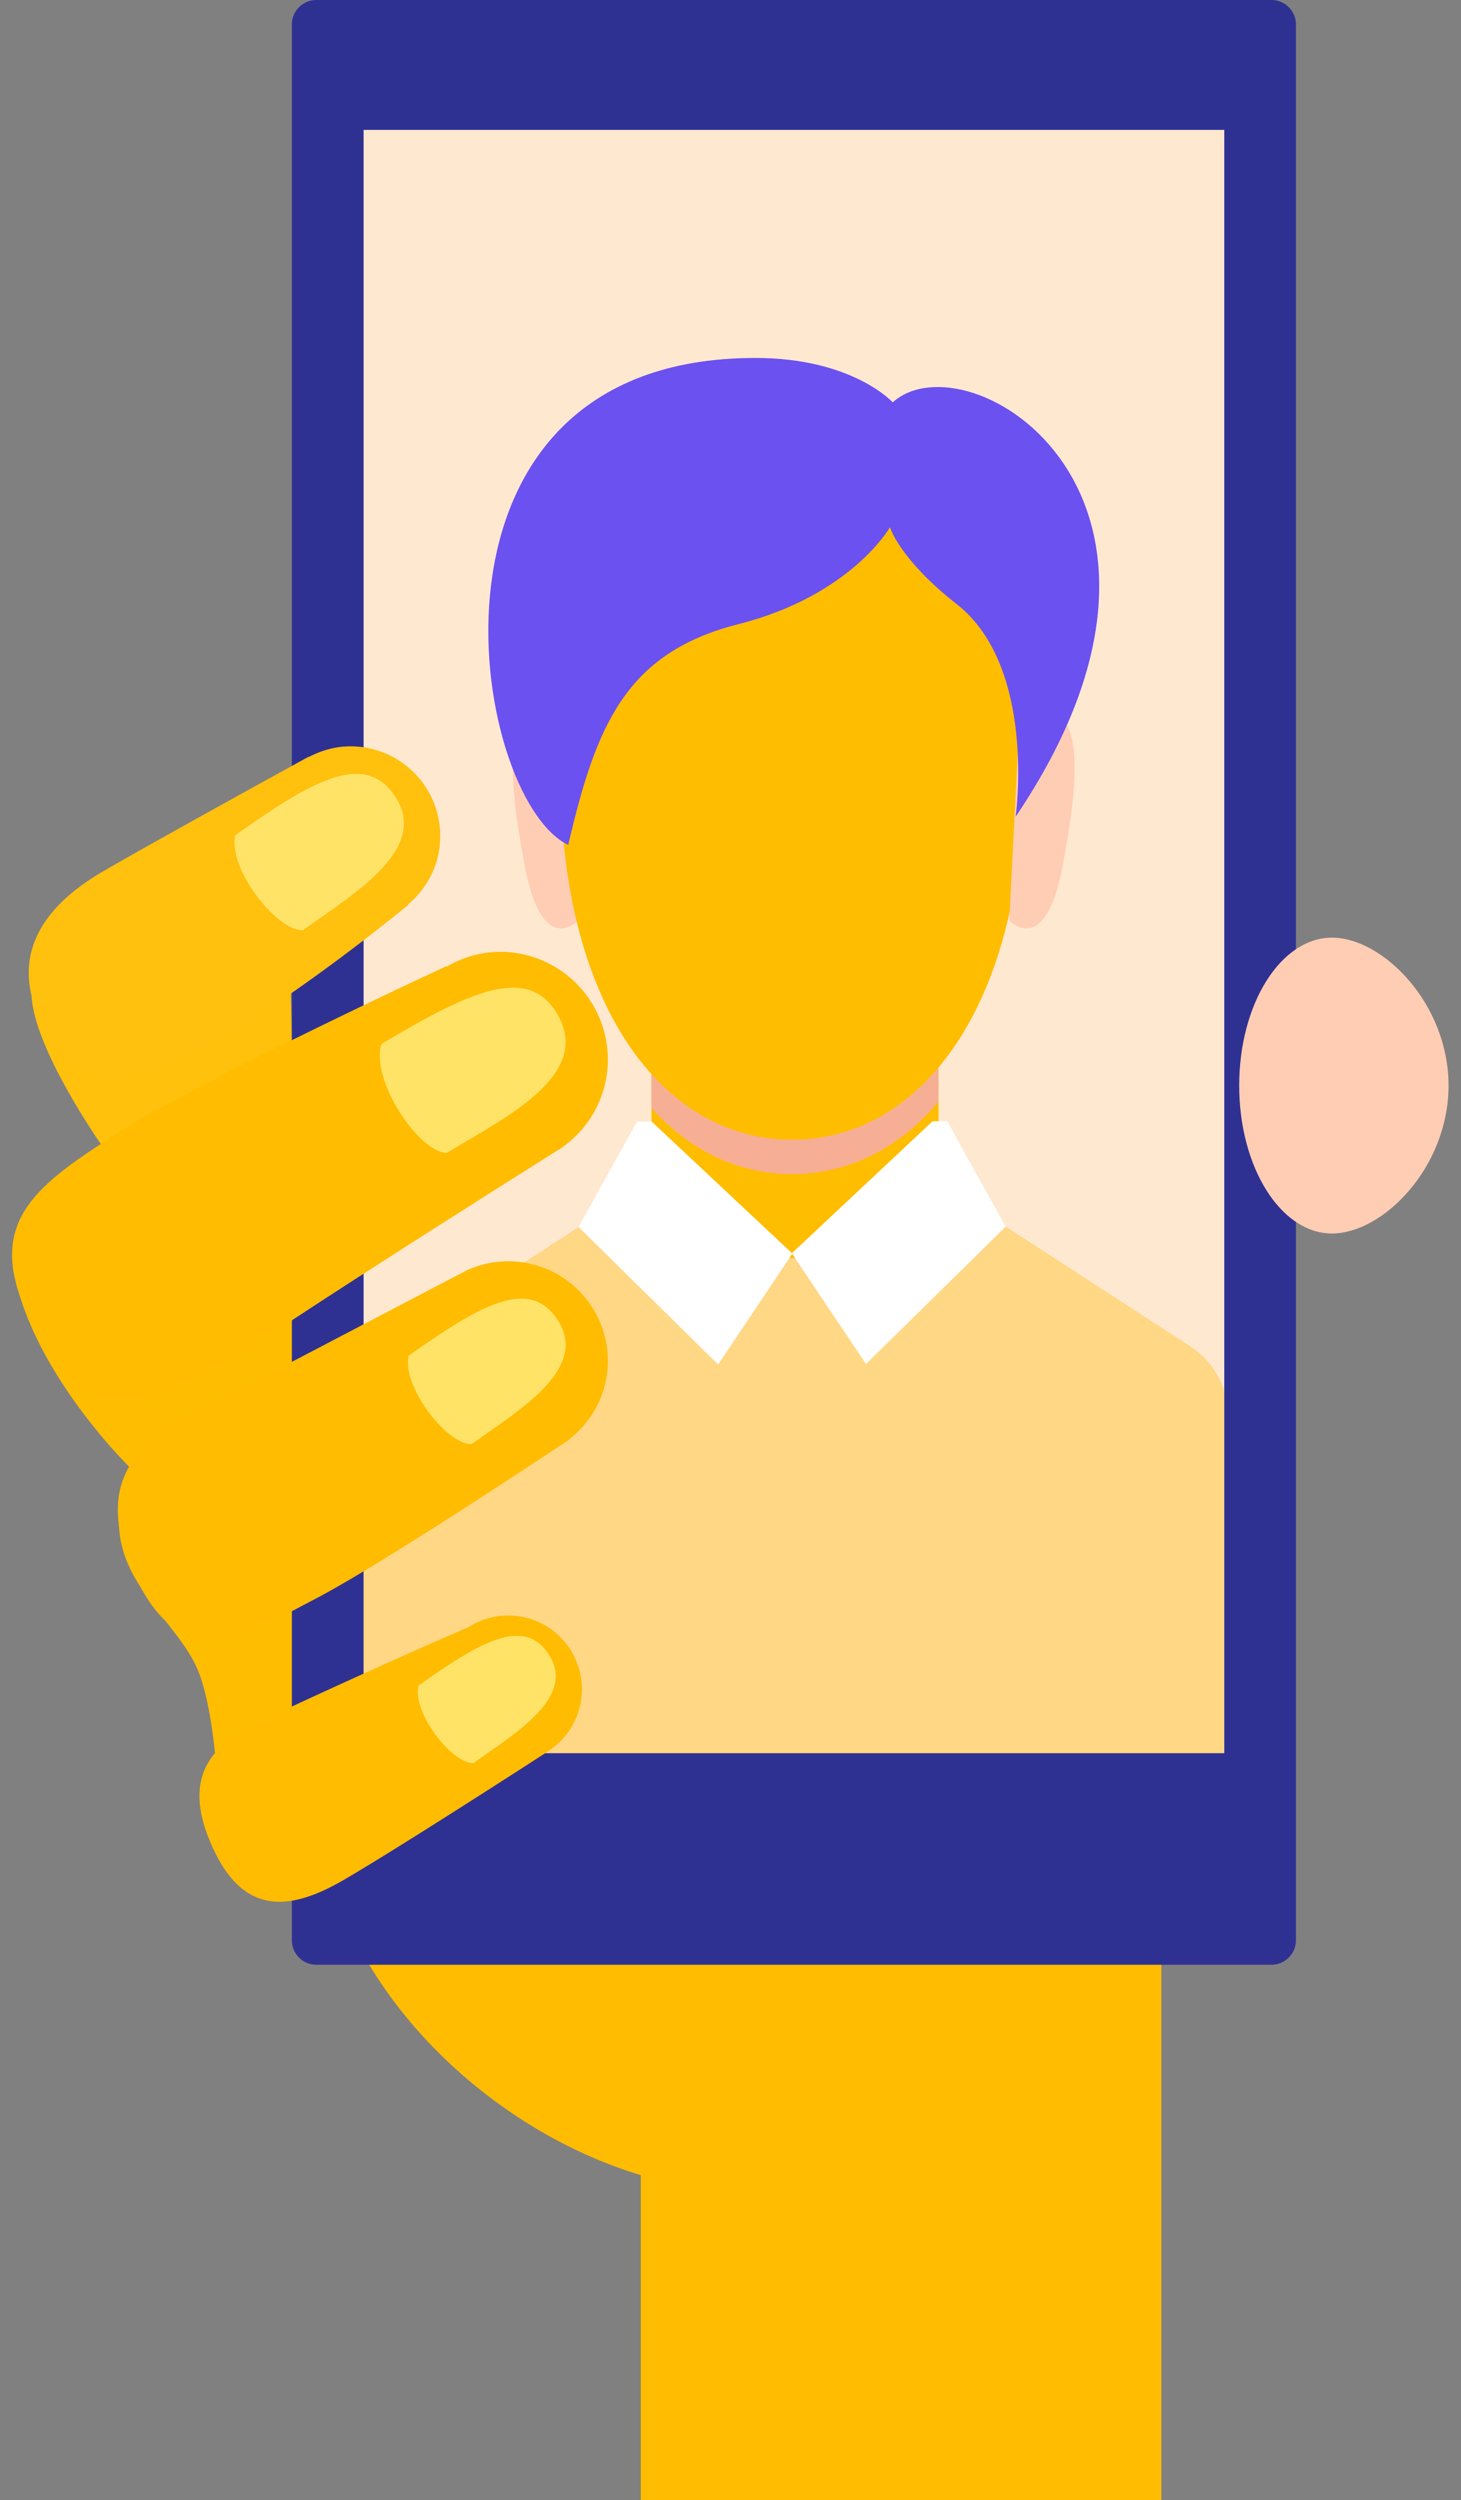 <svg xmlns="http://www.w3.org/2000/svg" width="76" height="130" viewBox="0 0 76 130"><rect x="0" y="0" width="76" height="130" fill="#808080" stroke="none"/><g><g><g><g><path fill="#ffbc00" d="M33.332 130v-29.763h27.08V130z"/></g><g><path fill="#ffbc00" d="M43.51 85.207c8.763 6.517 11.865 17.174 6.937 23.8-4.926 6.625-16.024 6.707-24.782.182-8.766-6.52-11.874-17.174-6.946-23.8 4.93-6.625 16.03-6.704 24.79-.182z"/></g><g><path fill="#ffc10c" d="M1.64 51.724c.09 2.753 3.605 7.76 3.605 7.76l9.937-5.393-.218-9.369z"/></g><g><path fill="#ffbd00" d="M1.008 67.31c1.452 4.805 5.713 8.957 5.713 8.957l11.16-5.087v-8.402z"/></g><g><path fill="#ffbd00" d="M6.189 79.293c.109 3.306 3.285 5.276 4.19 7.764.903 2.494.989 6.852.989 6.852l6.513-4.153V78.032z"/></g><g><g><g><path fill="#2f3192" d="M16.457 0h49.682c.704 0 1.275.571 1.275 1.275v99.609c0 .705-.572 1.277-1.277 1.277h-49.68a1.275 1.275 0 0 1-1.275-1.276V1.275c0-.704.57-1.275 1.275-1.275z"/></g></g><g><g><path fill="#ffe8d0" d="M18.915 91.156V6.755h44.771v84.401z"/></g></g></g><g><path fill="#ffc00e" d="M22.901 43.472a4.667 4.667 0 0 0-4.67-4.666c-.779 0-1.508.211-2.158.552l-.012-.014s-7.581 4.158-10.695 5.96c-3.112 1.806-5.1 4.494-3.009 8.24 2.223 3.991 5.702 2.644 10.166-.158 4.461-2.8 8.725-6.344 8.725-6.344l-.017-.017c1.014-.856 1.67-2.118 1.67-3.553z"/></g><g><path fill="#ffbc00" d="M31.62 55.097a5.606 5.606 0 0 0-5.599-5.605c-1.017 0-1.952.291-2.776.762l-.012-.02S10.523 56.108 6.01 58.99c-4.514 2.879-7.07 4.855-4.111 10.304 2.955 5.446 6.316 4.014 11.662.435 4.78-3.202 13.563-8.73 15.383-9.878.097-.062.2-.111.291-.185.024-.009.065-.038.065-.038l-.006-.006a5.581 5.581 0 0 0 2.326-4.526z"/></g><g><g><path fill="#ffcdb4" d="M30.082 47.86s-1.861 1.982-2.764-2.74c-.976-5.056-.93-7.796.8-8.376 1.109-.367 1.423.574 1.423.574z"/></g><g><path fill="#ffbd00" d="M33.888 54.982v3.57c0 1.3.585 2.532 1.593 3.356l3.115 2.54a4.337 4.337 0 0 0 5.455.015l3.161-2.555a4.332 4.332 0 0 0 1.611-3.367v-3.9z"/></g><g><path fill="#f6af94" d="M33.888 57.611c2.005 2.23 4.528 3.435 7.319 3.435 2.929 0 5.564-1.323 7.61-3.767v-2.64l-14.93.343z"/></g><g><path fill="#ffbd00" d="M41.207 59.261c6.817 0 12.042-7.143 12.042-18.98 0-14.759-4.323-18.179-12.042-18.179-7.725 0-12.051 3.42-12.051 18.18 0 11.836 5.226 18.98 12.051 18.98z"/></g><g><path fill="#ffcdb4" d="M52.5 47.86s1.858 1.982 2.76-2.74c.971-5.056.936-7.796-.796-8.376-1.109-.367-1.426.574-1.426.574z"/></g><g><path fill="#6b51ef" d="M29.559 43.934c-5.123-2.461-8.805-25.322 9.734-25.322 5.055 0 7.146 2.308 7.146 2.308 3.917-3.532 17.661 4.855 6.393 21.547 0 0 1.114-7.787-3.073-11.06-2.97-2.33-3.465-3.99-3.465-3.99s-2.014 3.552-7.895 5.04c-5.855 1.49-7.4 5.284-8.84 11.477z"/></g><g><path fill="#ffbc00" fill-opacity=".36" d="M63.686 72.332v18.824h-44.77V71.818a4.352 4.352 0 0 1 1.574-1.791l9.613-6.22 9.26 1.147 1.826.22h.036l2.17-.273.03-.017 8.883-1.112 9.622 6.24a4.267 4.267 0 0 1 1.756 2.32z"/></g><g><path fill="#fff" d="M33.895 58.315h-.758l-3.04 5.485 7.261 7.148 3.86-5.767z"/></g><g><path fill="#fff" d="M48.512 58.3h.758l3.044 5.48-7.265 7.144-3.86-5.757z"/></g></g><g><path fill="#ffbc00" d="M31.62 70.768a5.186 5.186 0 0 0-5.187-5.187c-.753 0-1.465.161-2.106.453v-.006S12.782 72.065 9.824 73.62c-2.959 1.558-5.055 3.814-2.644 8.64 2.414 4.82 5.682 2.723 9.26.855 3.091-1.611 10.666-6.599 12.68-7.937.127-.07.248-.153.368-.238l.144-.1-.005-.018c1.205-.947 1.993-2.402 1.993-4.055z"/></g><g><path fill="#ffbc00" d="M30.27 87.839a3.835 3.835 0 0 0-5.928-3.217v-.003c-3.388 1.455-8.678 3.87-10.78 4.878-2.1 1.012-4.203 2.491-2.647 6.226 1.555 3.738 3.893 3.814 6.966 2.026 3.073-1.79 10.49-6.596 10.49-6.596l-.006-.009a3.83 3.83 0 0 0 1.906-3.305z"/></g><g><path fill="#ffcdb4" d="M75.352 56.444c0 4.25-3.406 7.693-6.064 7.693-2.667 0-4.826-3.444-4.826-7.693 0-4.243 2.159-7.69 4.826-7.69 2.658 0 6.064 3.447 6.064 7.69z"/></g><g><path fill="#ffe367" d="M20.478 41.3c1.958 2.76-1.923 5.078-4.729 7.072-1.4.015-3.905-3.247-3.508-4.943 3.873-2.75 6.634-4.385 8.237-2.13z"/></g><g><path fill="#ffe367" d="M28.968 52.689c1.888 3.161-2.53 5.343-5.743 7.266-1.518-.108-3.964-3.86-3.385-5.672 4.446-2.647 7.587-4.182 9.128-1.594z"/></g><g><path fill="#ffe367" d="M28.927 68.513c1.826 2.57-1.791 4.725-4.4 6.578-1.302.018-3.634-3.014-3.267-4.6 3.606-2.555 6.179-4.078 7.667-1.978z"/></g><g><path fill="#ffe367" d="M28.474 85.922c1.602 2.243-1.565 4.134-3.85 5.755-1.138.017-3.181-2.641-2.86-4.026 3.16-2.241 5.41-3.567 6.71-1.73z"/></g></g></g></g></svg>